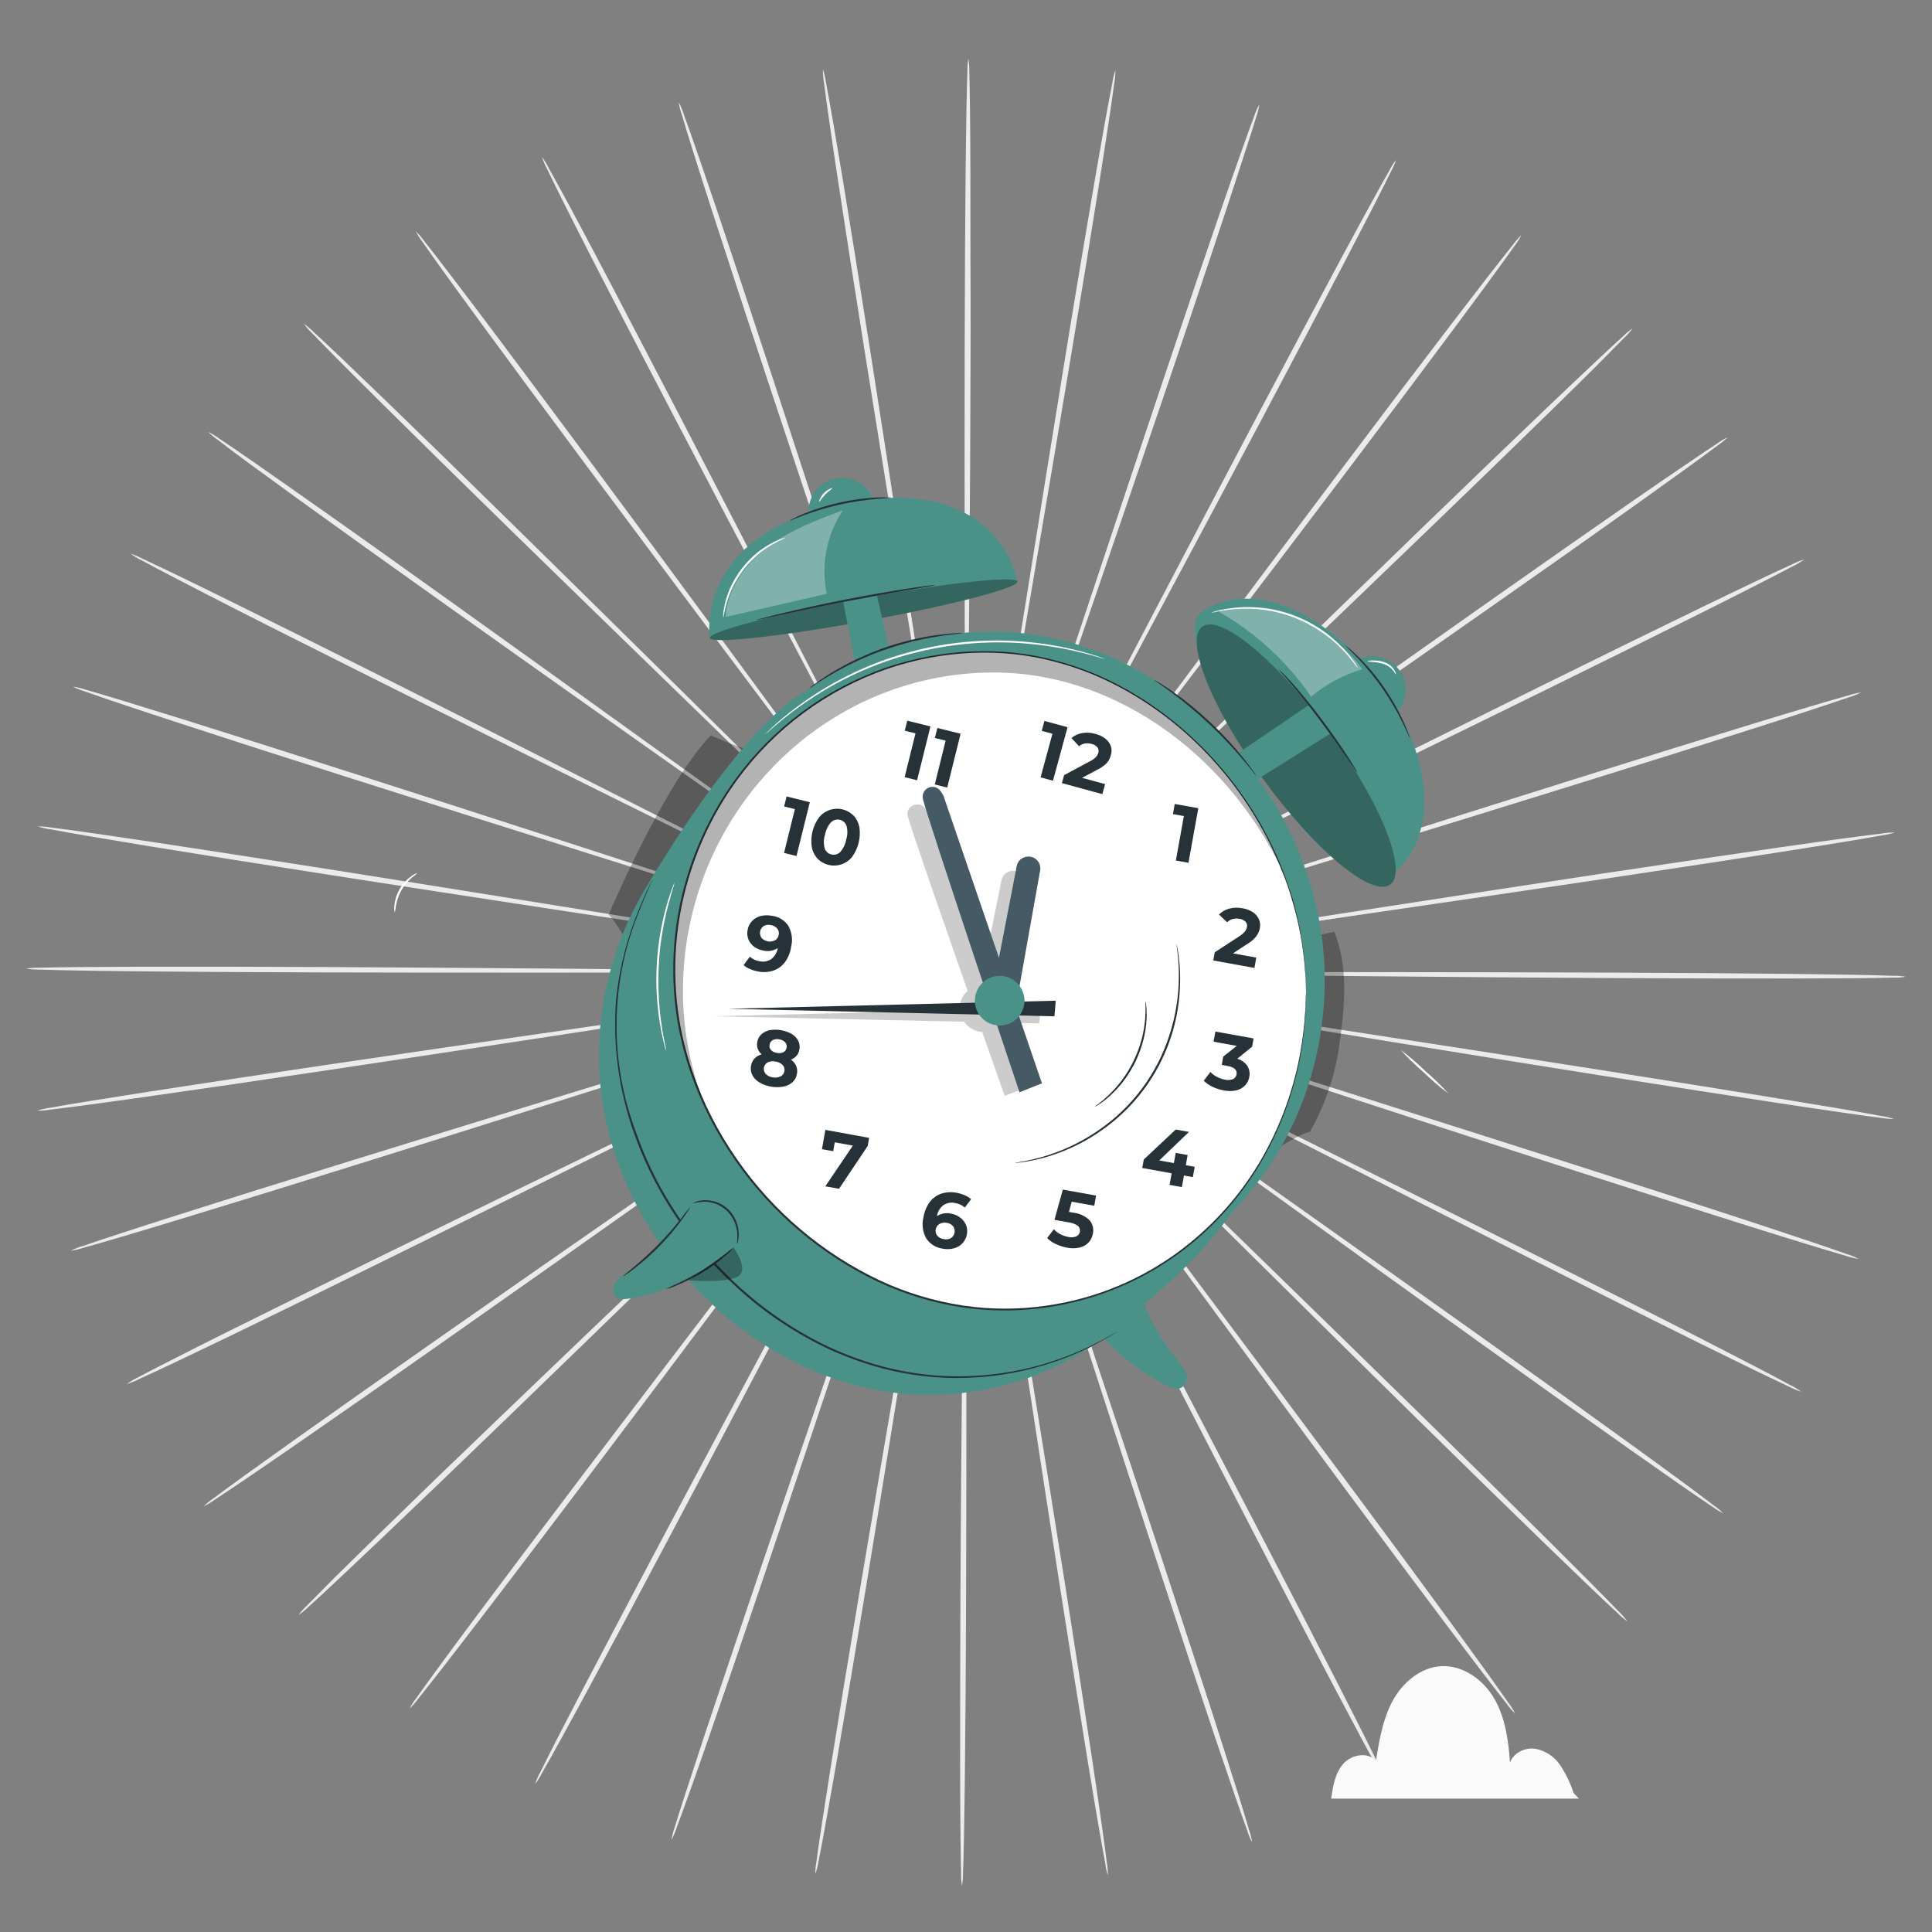 <?xml version="1.0" encoding="UTF-8"?>
<svg id="Layer_1" xmlns="http://www.w3.org/2000/svg" version="1.1" viewBox="0 0 500 500">
  <rect x="0" y="0" width="500" height="500" fill="#808080" stroke="none"/>
  <!-- Generator: Adobe Illustrator 29.6.0, SVG Export Plug-In . SVG Version: 2.1.1 Build 207)  -->
  <defs>
    <style>
      .st0 {
        fill: #ebebeb;
      }

      .st1 {
        fill: #4a9288;
      }

      .st2 {
        fill: #263238;
      }

      .st3 {
        fill: #fff;
      }

      .st4 {
        fill: #fafafa;
      }

      .st5 {
        opacity: .2;
      }

      .st6 {
        opacity: .3;
      }

      .st7 {
        fill: #455a64;
      }
    </style>
  </defs>
  <g id="freepik--background-complete--inject-1">
    <path class="st0" d="M319.32,252.3l-123-1.15-37.32-.15h-12.78c-.59,0-.9,0-.9.05.3.05.6.07.9.06l2.64.06,10.13.12,37.29.2,123,.08c48,0,91.51.05,123,.28,15.74.11,28.48.26,37.28.42,4.4.08,7.82.17,10.14.26,1.18-.03,2.37.06,3.53.26-1.17.18-2.35.25-3.53.22-2.32.07-5.74.12-10.14.16-8.81.07-21.55.09-37.29.05-31.45-.06-74.93-.43-122.95-.92Z"/>
    <path class="st0" d="M318.36,262.84l-121.36-19.73-36.8-5.8-10-1.5-2.61-.37c-.29-.05-.59-.08-.89-.08.28.09.58.15.87.19l2.6.46,10,1.66,36.83,5.83,121.53,18.64c47.39,7.24,90.34,13.86,121.4,18.86,15.53,2.48,28.09,4.55,36.76,6,4.33.75,7.7,1.35,10,1.79,1.17.15,2.33.42,3.45.8-1.18,0-2.36-.1-3.53-.31-2.3-.29-5.69-.75-10-1.38-8.71-1.25-21.3-3.15-36.84-5.58-31.15-4.81-74.05-11.75-121.41-19.48Z"/>
    <path class="st0" d="M315.72,273.1l-116.64-38.1-35.4-11.36-9.65-3-2.52-.76c-.28-.1-.57-.17-.87-.22.27.14.54.25.83.33l2.49.85,9.6,3.17,35.44,11.4,117,37c45.67,14.4,87,27.52,116.88,37.19,14.93,4.83,27,8.8,35.32,11.6,4.16,1.4,7.38,2.51,9.56,3.29,1.13.33,2.23.77,3.27,1.32-1.17-.17-2.32-.45-3.43-.84-2.23-.64-5.5-1.61-9.7-2.9-8.4-2.56-20.52-6.37-35.47-11.14-29.96-9.52-71.2-22.93-116.71-37.83Z"/>
    <path class="st0" d="M311.45,282.82l-109-55.42-33.15-16.63-9-4.46-2.37-1.13c-.27-.14-.54-.26-.82-.36.24.17.5.32.77.45l2.32,1.22,9,4.6,33.11,16.65,109.54,54.45c42.77,21.22,81.47,40.5,109.4,54.61,14,7.06,25.24,12.82,33,16.86,3.88,2,6.88,3.61,8.9,4.71,1.06.5,2.06,1.1,3,1.8-1.12-.36-2.22-.81-3.26-1.36-2.09-1-5.16-2.44-9.1-4.35-7.88-3.82-19.23-9.43-33.23-16.43-28.02-14.03-66.56-33.55-109.11-55.21Z"/>
    <path class="st0" d="M305.66,291.77l-98.77-71.3-30-21.47-8.21-5.77-2.16-1.48c-.23-.18-.49-.34-.75-.47.21.21.44.39.69.56l2.09,1.55c1.88,1.37,4.61,3.36,8.12,5.9l30,21.49c25.48,18,60.61,42.92,99.44,70.42s74,52.37,99.27,70.56c12.66,9.09,22.88,16.49,29.89,21.66,3.51,2.58,6.22,4.61,8,6,.97.65,1.87,1.4,2.7,2.23-1.05-.52-2.06-1.14-3-1.84-1.91-1.27-4.71-3.18-8.29-5.67-7.17-5-17.48-12.24-30.18-21.28-25.38-18.07-60.31-43.24-98.84-71.09Z"/>
    <path class="st0" d="M298.51,299.73l-86.16-85.36-26.24-25.75-7.19-6.94-1.92-1.79c-.2-.21-.43-.41-.67-.58.18.23.38.45.59.65l1.82,1.86,7.08,7.05,26.22,25.77,87,84.59c34,33,64.67,62.92,86.77,84.71,11.05,10.89,19.95,19.75,26.06,25.92,3.05,3.08,5.4,5.49,7,7.14.85.8,1.62,1.68,2.31,2.62-.96-.67-1.85-1.43-2.67-2.27-1.69-1.55-4.14-3.86-7.28-6.86-6.29-6-15.31-14.73-26.41-25.58-22.23-21.7-52.7-51.84-86.31-85.18Z"/>
    <path class="st0" d="M290.18,306.51l-71.45-97.35-21.81-29.39c-2.58-3.44-4.6-6.11-6-8l-1.59-2c-.17-.24-.36-.47-.57-.68.14.26.3.5.48.74l1.5,2.11,5.86,8,21.79,29.41,72.36,96.71c28.25,37.76,53.84,71.94,72.18,96.83,9.17,12.43,16.55,22.53,21.59,29.54,2.52,3.51,4.46,6.25,5.75,8.12.71.91,1.34,1.89,1.86,2.93-.84-.81-1.6-1.69-2.27-2.64-1.42-1.79-3.47-4.44-6.1-7.88-5.25-6.87-12.76-16.87-22-29.26-18.44-24.79-43.76-59.17-71.58-97.19Z"/>
    <path class="st0" d="M280.86,312c-21.45-41.79-40.85-79.6-54.91-107-7.09-13.64-12.83-24.68-16.81-32.35l-4.63-8.76-1.24-2.27c-.13-.26-.28-.51-.45-.75.09.28.21.55.35.8l1.14,2.31c1.05,2.05,2.56,5,4.5,8.83,4,7.67,9.7,18.72,16.78,32.36l55.91,106.46c21.86,41.56,41.59,79.22,55.71,106.57,7.06,13.67,12.72,24.76,16.57,32.46,1.93,3.84,3.4,6.84,4.38,8.89.56,1.01,1.02,2.08,1.36,3.18-.7-.94-1.31-1.94-1.82-3-1.11-2-2.72-4.91-4.76-8.7-4.07-7.59-9.89-18.61-17-32.25-14.25-27.25-33.69-65.05-55.08-106.78Z"/>
    <path class="st0" d="M270.77,315.9l-36.9-114.08-11.36-34.51c-1.36-4-2.43-7.19-3.16-9.36l-.85-2.43c-.08-.28-.2-.55-.33-.81.05.29.12.57.22.85.18.58.43,1.39.75,2.45l3,9.41c2.69,8.18,6.56,20,11.33,34.52l38,113.74c14.86,44.38,28.25,84.59,37.76,113.76,4.77,14.56,8.55,26.4,11.11,34.56,1.28,4.09,2.25,7.28,2.88,9.45.39,1.08.66,2.2.83,3.34-.55-1.01-.99-2.08-1.32-3.19-.78-2.12-1.89-5.27-3.29-9.32-2.8-8.12-6.76-19.89-11.58-34.45-9.65-29.09-22.72-69.4-37.09-113.93Z"/>
    <path class="st0" d="M260.17,318.25c-7-46.19-13.37-88-18-118.29-2.37-15.11-4.29-27.33-5.63-35.82l-1.6-9.73c-.19-1.09-.34-1.93-.45-2.53-.04-.29-.1-.57-.19-.85,0,.29.03.58.08.87.08.6.2,1.45.35,2.54.33,2.26.82,5.54,1.45,9.75,1.32,8.49,3.24,20.72,5.6,35.83,4.89,30.25,11.63,72,19.09,118.13,7.46,46.13,14.2,87.85,18.87,118.11,2.34,15.13,4.17,27.38,5.37,35.86.6,4.24,1.05,7.53,1.32,9.77.21,1.13.3,2.28.28,3.43-.35-1.08-.58-2.19-.71-3.32-.43-2.21-1-5.48-1.74-9.7-1.45-8.44-3.46-20.67-5.86-35.79-4.86-30.28-11.25-72.08-18.23-118.26Z"/>
    <path class="st0" d="M249.32,319c.43-46.69.82-89,1.11-119.57.06-15.28.12-27.65.15-36.24v-12.41c0-.29-.02-.59-.05-.88-.05.29-.07.58-.06.87,0,.61,0,1.46-.06,2.57,0,2.28-.07,5.59-.12,9.85,0,8.59-.11,21-.18,36.24v119.57c0,46.69,0,88.94-.21,119.53-.1,15.3-.25,27.68-.41,36.24-.08,4.27-.17,7.6-.26,9.85.02,1.15-.07,2.3-.26,3.43-.2-1.13-.28-2.28-.24-3.43-.06-2.26-.12-5.58-.16-9.86-.09-8.55-.11-20.94-.08-36.23,0-30.63.36-72.89.83-119.53Z"/>
    <path class="st0" d="M238.48,318.05c7.89-46.06,15-87.74,20.22-118,2.51-15.08,4.53-27.29,5.94-35.77.67-4.2,1.19-7.48,1.55-9.74.16-1.09.28-1.93.37-2.53s.1-.87.09-.87c-.1.28-.16.56-.2.85-.12.6-.27,1.43-.48,2.52l-1.69,9.71c-1.42,8.48-3.46,20.69-6,35.77-4.89,30.26-11.64,72-19.11,118.13s-14.17,87.88-19.29,118.09c-2.55,15.09-4.67,27.3-6.2,35.73-.76,4.21-1.38,7.48-1.83,9.69-.17,1.15-.45,2.28-.85,3.37,0-1.15.11-2.3.32-3.43.29-2.23.76-5.53,1.41-9.76,1.28-8.46,3.23-20.7,5.71-35.81,5-30.23,12.11-71.92,20.04-117.95Z"/>
    <path class="st0" d="M227.92,315.48l39.08-113.38c4.92-14.51,8.91-26.26,11.67-34.42l3.1-9.38c.34-1.05.59-1.87.78-2.45.09-.27.17-.56.23-.84-.14.26-.26.53-.34.81-.21.57-.5,1.37-.87,2.42-.76,2.16-1.85,5.3-3.26,9.33l-11.69,34.43c-9.74,29.13-23.17,69.32-38,113.73s-28.26,84.58-38.19,113.61c-5,14.52-9,26.25-11.92,34.34-1.44,4-2.58,7.18-3.38,9.29-.35,1.1-.8,2.17-1.35,3.19.17-1.14.46-2.26.86-3.34.65-2.17,1.65-5.35,3-9.43,2.64-8.16,6.55-19.95,11.45-34.48,9.75-29.1,23.54-69.19,38.83-113.43Z"/>
    <path class="st0" d="M217.92,311.34c22.23-41.39,42.36-78.85,57-106,7.2-13.58,13-24.57,17.09-32.2l4.58-8.79,1.17-2.3c.14-.26.26-.52.36-.8-.18.23-.33.49-.46.75l-1.26,2.25c-1.09,2-2.68,5-4.72,8.72l-17.12,32.19-55.95,106.5c-21.81,41.58-41.62,79.21-56.12,106.36-7.25,13.58-13.17,24.54-17.33,32.09-2.07,3.77-3.7,6.69-4.84,8.66-.52,1.04-1.13,2.02-1.84,2.94.36-1.1.83-2.16,1.4-3.17,1-2,2.49-5,4.46-8.85,3.93-7.66,9.7-18.7,16.89-32.3,14.33-27.22,34.43-64.7,56.69-106.05Z"/>
    <path class="st0" d="M208.71,305.72l73.29-96,22.07-29.21,5.94-8,1.52-2.09c.18-.23.34-.48.48-.74-.21.21-.4.44-.57.68l-1.6,2-6.07,7.9-22.08,29.19-72.4,96.69c-28.23,37.76-53.84,71.91-72.54,96.52-9.34,12.31-17,22.24-22.27,29.06-2.66,3.42-4.74,6-6.17,7.82-.68.95-1.45,1.83-2.3,2.63.53-1.04,1.16-2.01,1.89-2.92,1.31-1.86,3.27-4.58,5.83-8.06,5.11-7,12.59-17,21.88-29.34,18.58-24.7,44.46-58.67,73.1-96.13Z"/>
    <path class="st0" d="M200.51,298.78l87.77-83.78,26.48-25.52,7.14-7,1.84-1.84c.22-.2.42-.41.6-.65-.25.17-.47.36-.68.58l-1.91,1.77-7.25,6.88-26.5,25.49-87,84.57c-33.92,33-64.69,62.89-87.1,84.38-11.2,10.75-20.31,19.41-26.65,25.34-3.17,3-5.65,5.26-7.35,6.79-.82.81-1.72,1.55-2.67,2.21.69-.94,1.47-1.81,2.33-2.6,1.59-1.64,4-4,7-7.08,6.17-6.11,15.15-14.88,26.31-25.68,22.36-21.54,53.36-51.18,87.64-83.86Z"/>
    <path class="st0" d="M193.52,290.68l100.12-69.51,30.24-21.17,8.17-5.83,2.11-1.54c.25-.17.48-.35.7-.55-.27.14-.52.29-.76.47l-2.17,1.45-8.27,5.7-30.25,21.18-99.41,70.37c-38.8,27.5-74,52.35-99.55,70.19-12.78,8.93-23.17,16.1-30.38,21-3.61,2.45-6.42,4.34-8.35,5.59-.94.7-1.94,1.31-3,1.81.83-.82,1.74-1.56,2.72-2.21,1.83-1.38,4.56-3.38,8.09-5.93,7.07-5.1,17.35-12.41,30.1-21.39,25.43-17.94,60.8-42.53,99.89-69.63Z"/>
    <path class="st0" d="M187.92,281.62l110.08-53.43,33.28-16.35,9-4.51,2.33-1.2c.27-.13.53-.28.77-.45-.28.1-.55.22-.82.35l-2.38,1.11-9.08,4.37-33.29,16.33-109.56,54.41c-42.74,21.27-81.48,40.47-109.61,54.21-14.06,6.87-25.47,12.38-33.39,16.13-4,1.87-7,3.31-9.14,4.25-1.04.55-2.14.99-3.27,1.33.94-.68,1.95-1.27,3-1.77,2-1.08,5-2.64,8.95-4.63,7.8-4,19.13-9.62,33.17-16.55,28.1-13.86,67.04-32.77,109.96-53.6Z"/>
    <path class="st0" d="M183.85,271.83l117.35-35.94,35.51-11.06,9.63-3.08,2.49-.83c.29-.08.57-.19.84-.32-.3.05-.59.12-.87.22l-2.53.73-9.68,2.93-35.51,11-117,37c-45.66,14.47-87,27.51-117,36.77-15,4.63-27.15,8.33-35.58,10.82-4.21,1.25-7.49,2.19-9.72,2.8-1.12.38-2.27.66-3.44.82,1.05-.54,2.15-.98,3.29-1.29,2.18-.76,5.41-1.84,9.58-3.2,8.35-2.73,20.46-6.58,35.44-11.28,29.93-9.37,71.35-22.1,117.2-36.09Z"/>
    <path class="st0" d="M181.42,261.52l121.71-17.52,36.85-5.5,10-1.56,2.6-.44c.3-.03.59-.1.88-.19-.3,0-.6.04-.9.08l-2.61.34-10,1.42-36.86,5.46-121.56,18.61c-47.43,7.31-90.39,13.86-121.53,18.42-15.57,2.28-28.17,4.07-36.9,5.24-4.36.59-7.75,1-10,1.29-1.17.2-2.35.29-3.53.27,1.12-.36,2.28-.61,3.45-.76,2.28-.42,5.65-1,10-1.7,8.69-1.41,21.27-3.37,36.82-5.71,31.07-4.7,74.08-10.93,121.58-17.75Z"/>
    <path class="st0" d="M180.68,251l123,1,37.29.13h12.77c.3.02.6.02.9,0-.3-.05-.6-.07-.9-.06l-2.64-.06-10.1-.25-37.29-.15-123,.07c-48,.07-91.51.06-123-.13-15.74-.09-28.48-.22-37.28-.38-4.4-.07-7.82-.16-10.14-.24-1.18.03-2.36-.06-3.53-.26,1.17-.18,2.35-.26,3.53-.23,2.32-.06,5.74-.12,10.14-.16,8.81-.09,21.55-.13,37.29-.1,31.46.05,74.94.37,122.96.82Z"/>
    <path class="st0" d="M181.62,240.44l121.38,19.56,36.81,5.75,10,1.5,2.61.35c.3.06.6.09.9.09-.29-.09-.58-.15-.88-.19l-2.6-.46-10-1.64-36.81-5.79-121.52-18.47c-47.45-7.14-90.41-13.76-121.51-18.7-15.53-2.46-28.09-4.52-36.76-6-4.34-.74-7.7-1.34-10-1.78-1.17-.15-2.33-.41-3.45-.79,1.18,0,2.37.1,3.53.31,2.3.28,5.69.74,10,1.36,8.72,1.24,21.31,3.13,36.85,5.53,31.18,4.81,74.09,11.69,121.45,19.37Z"/>
    <path class="st0" d="M184.25,230.18l116.69,37.91,35.42,11.32,9.66,3,2.52.75c.28.1.57.17.87.22-.27-.13-.55-.24-.84-.33l-2.49-.84-9.6-3.16-35.41-11.34-117.07-36.86c-45.7-14.35-87-27.41-116.93-37-14.94-4.81-27-8.76-35.34-11.56-4.16-1.39-7.39-2.5-9.56-3.28-1.13-.33-2.23-.77-3.28-1.31,1.17.17,2.32.45,3.44.84,2.22.63,5.49,1.6,9.7,2.88,8.4,2.56,20.53,6.35,35.49,11.1,29.95,9.48,71.2,22.82,116.73,37.66Z"/>
    <path class="st0" d="M188.51,220.45l109.1,55.28,33.15,16.6,9,4.45,2.37,1.13c.27.13.54.25.82.35-.24-.17-.5-.32-.77-.45l-2.32-1.22-9-4.58-33.14-16.62-109.54-54.31c-42.8-21.17-81.52-40.4-109.47-54.48-14-7-25.26-12.78-33-16.81-3.88-2-6.89-3.6-8.91-4.7-1.06-.5-2.06-1.1-3-1.8,1.1.36,2.17.82,3.2,1.36,2.1,1,5.17,2.43,9.11,4.33,7.88,3.81,19.24,9.42,33.25,16.4,28.01,13.96,66.64,33.47,109.15,55.07Z"/>
    <path class="st0" d="M194.29,211.5l98.86,71.17,30.07,21.43,8.22,5.77,2.16,1.47c.24.18.49.34.75.48-.21-.21-.44-.4-.69-.56l-2.09-1.56-8.13-5.89-30.05-21.44-99.53-70.3c-38.87-27.41-74-52.29-99.37-70.44-12.67-9.08-22.89-16.47-29.91-21.63-3.51-2.58-6.23-4.6-8-6-.96-.66-1.87-1.41-2.7-2.23,1.06.51,2.06,1.13,3,1.83,1.92,1.27,4.71,3.18,8.3,5.66,7.17,5,17.49,12.22,30.2,21.25,25.38,18.05,60.34,43.18,98.91,70.99Z"/>
    <path class="st0" d="M201.43,203.53l86.27,85.25,26.3,25.71,7.2,6.94,1.89,1.79c.21.21.44.4.67.58-.17-.24-.37-.46-.59-.66l-1.82-1.85-7.09-7.05-26.26-25.73-87.09-84.51c-34-33-64.75-62.83-86.88-84.6-11.03-10.86-19.98-19.7-26.09-25.86-3.06-3.08-5.41-5.49-7-7.14-.85-.79-1.62-1.67-2.31-2.61.96.67,1.85,1.42,2.67,2.26,1.7,1.55,4.16,3.86,7.3,6.85,6.29,6,15.33,14.72,26.44,25.55,22.22,21.67,52.74,51.78,86.39,85.08Z"/>
    <path class="st0" d="M209.75,196.73l71.58,97.27,21.84,29.37,6,7.95,1.58,2c.17.24.36.47.57.68-.13-.26-.29-.51-.48-.74-.35-.5-.85-1.2-1.5-2.1l-5.87-8-21.82-29.38-72.49-96.62c-28.32-37.69-53.91-71.86-72.28-96.71-9.19-12.45-16.58-22.51-21.63-29.52-2.53-3.51-4.47-6.24-5.76-8.11-.72-.91-1.35-1.89-1.87-2.93.84.81,1.6,1.69,2.28,2.64,1.42,1.78,3.48,4.43,6.1,7.87,5.26,6.86,12.79,16.85,22,29.23,18.52,24.77,43.85,59.12,71.75,97.1Z"/>
    <path class="st0" d="M219.07,191.28l55.05,107,16.88,32.27,4.65,8.76,1.24,2.26c.13.26.28.52.45.76-.09-.28-.21-.55-.35-.81-.28-.54-.65-1.31-1.15-2.3l-4.5-8.83-16.83-32.34c-14.35-27.27-34.16-64.88-56.05-106.45s-41.69-79.16-55.84-106.49c-7.12-13.67-12.8-24.75-16.62-32.44-1.93-3.85-3.41-6.84-4.38-8.89-.57-1.01-1.02-2.08-1.37-3.18.7.94,1.31,1.95,1.82,3,1.11,2,2.72,4.91,4.77,8.7,4.09,7.58,9.91,18.58,17,32.22,14.29,27.23,33.77,65.01,55.23,106.76Z"/>
    <path class="st0" d="M229.15,187.32c14.46,44.53,27.56,84.82,37,114l11.4,34.5c1.37,4,2.44,7.19,3.17,9.36l.86,2.42c.09.28.2.56.33.82-.05-.29-.12-.57-.22-.85l-.76-2.46c-.7-2.18-1.72-5.34-3-9.4l-11.38-34.51c-9.76-29.12-23.24-69.3-38.13-113.69s-28.32-84.51-37.87-113.68c-4.78-14.58-8.59-26.39-11.16-34.58-1.29-4.09-2.26-7.27-2.89-9.44-.4-1.08-.68-2.21-.84-3.35.54,1.02.98,2.09,1.32,3.2.78,2.12,1.9,5.26,3.3,9.32,2.81,8.1,6.79,19.87,11.63,34.43,9.68,29.11,22.81,69.4,37.24,113.91Z"/>
    <path class="st0" d="M239.74,185c7.08,46.19,13.49,88,18.13,118.28,2.4,15.1,4.34,27.32,5.68,35.81.7,4.2,1.24,7.47,1.62,9.73.19,1.08.34,1.92.45,2.52.04.29.1.58.19.86,0-.29-.03-.58-.08-.87-.08-.61-.2-1.45-.35-2.54l-1.46-9.79c-1.34-8.49-3.27-20.72-5.65-35.82-4.93-30.25-11.73-72-19.24-118.11s-14.32-87.85-19.03-118.07c-2.36-15.12-4.21-27.37-5.42-35.85-.61-4.24-1.05-7.53-1.33-9.77-.21-1.13-.3-2.28-.28-3.43.37,1.09.63,2.21.78,3.35.43,2.22,1,5.49,1.76,9.71,1.46,8.44,3.48,20.66,5.9,35.78,4.85,30.21,11.29,72,18.33,118.21Z"/>
    <path class="st0" d="M250.59,184.22c-.37,46.7-.71,89-1,119.58,0,15.28-.08,27.65-.11,36.24v12.41c-.02.29-.02.58,0,.87.05-.29.07-.58.06-.87,0-.61,0-1.46.06-2.56,0-2.29.06-5.6.11-9.85,0-8.59.07-21,.13-36.24,0-30.63-.09-72.88-.15-119.58s-.11-88.93.06-119.53c.08-15.3.21-27.68.36-36.23.08-4.28.16-7.6.25-9.85-.03-1.15.06-2.31.26-3.44.18,1.14.26,2.29.24,3.44.07,2.25.13,5.57.17,9.85.1,8.56.14,20.94.12,36.24.15,30.59-.15,72.86-.56,119.52Z"/>
    <path class="st0" d="M261.44,185.13c-7.84,46.07-14.93,87.76-20.07,118-2.49,15.09-4.5,27.3-5.9,35.78-.66,4.21-1.17,7.48-1.53,9.74-.16,1.09-.28,1.94-.36,2.54-.06.29-.09.58-.09.87.09-.28.15-.56.2-.85.11-.6.26-1.44.46-2.53.4-2.25,1-5.51,1.69-9.71,1.4-8.48,3.43-20.69,5.93-35.78,4.85-30.26,11.55-72,19-118.15s14.04-87.89,19.11-118.04c2.52-15.1,4.63-27.31,6.15-35.74.76-4.21,1.37-7.48,1.82-9.69.16-1.14.43-2.27.81-3.36.01,1.15-.09,2.31-.31,3.44-.29,2.23-.76,5.52-1.4,9.76-1.27,8.46-3.2,20.7-5.67,35.81-4.92,30.17-11.97,71.87-19.84,117.91Z"/>
    <path class="st0" d="M272,187.68c-15.21,44.3-29,84.38-38.94,113.44-4.9,14.51-8.86,26.27-11.62,34.43-1.33,4.05-2.37,7.21-3.09,9.38-.33,1.06-.59,1.87-.77,2.45-.1.28-.17.56-.23.85.14-.26.26-.53.34-.81.21-.58.49-1.38.87-2.42l3.24-9.34,11.65-34.42c9.7-29.14,23.07-69.35,37.86-113.78s28.15-84.62,38-113.66c4.94-14.53,9-26.26,11.87-34.35,1.43-4.05,2.57-7.18,3.37-9.3.36-1.09.82-2.15,1.38-3.15-.17,1.14-.45,2.27-.85,3.35-.65,2.16-1.65,5.34-3,9.42-2.63,8.17-6.52,20-11.4,34.5-9.68,29.05-23.45,69.15-38.68,113.41Z"/>
    <path class="st0" d="M282,191.82c-22.19,41.41-42.26,78.9-56.81,106.06-7.19,13.59-13,24.59-17.06,32.23-2,3.8-3.51,6.75-4.57,8.79-.5,1-.88,1.76-1.16,2.3-.14.26-.26.53-.36.81.17-.24.33-.5.46-.76.3-.53.71-1.28,1.25-2.25l4.71-8.73,17.08-32.21,55.83-106.56c21.75-41.61,41.5-79.26,56-106.43,7.23-13.59,13.13-24.56,17.28-32.11,2.07-3.78,3.69-6.7,4.83-8.67.51-1.04,1.13-2.02,1.84-2.94-.37,1.1-.84,2.16-1.4,3.17-1,2-2.49,5-4.45,8.85-3.94,7.63-9.69,18.71-16.87,32.33-14.34,27.23-34.39,64.73-56.6,106.12Z"/>
    <path class="st0" d="M291.22,197.42l-73.17,96.14c-9.29,12.32-16.8,22.3-22,29.23-2.56,3.46-4.56,6.14-5.93,8l-1.52,2.09c-.18.23-.34.48-.49.74.21-.21.41-.44.58-.68l1.6-2c1.4-1.84,3.44-4.49,6-7.9l22.05-29.23,72.3-96.81c28.18-37.8,53.75-72,72.41-96.62,9.33-12.31,16.95-22.25,22.23-29.08,2.66-3.41,4.73-6,6.17-7.82.68-.95,1.44-1.83,2.29-2.63-.53,1.03-1.16,2.01-1.88,2.92-1.31,1.86-3.27,4.58-5.82,8.07-5.11,7-12.57,17-21.84,29.37-18.55,24.72-44.39,58.71-72.98,96.21Z"/>
    <path class="st0" d="M299.43,204.36l-87.67,83.9-26.43,25.55-7.14,7-1.83,1.84c-.22.2-.42.42-.6.65.24-.17.46-.36.67-.57l1.91-1.77,7.24-6.9c6.28-6.05,15.31-14.76,26.46-25.53l86.88-84.67c33.88-33.08,64.61-63,87-84.5,11.18-10.76,20.27-19.42,26.61-25.36,3.16-3,5.64-5.26,7.34-6.8.82-.83,1.72-1.58,2.68-2.25-.69.94-1.47,1.82-2.33,2.6-1.58,1.64-4,4-7,7.09-6.15,6.12-15.13,14.91-26.27,25.71-22.32,21.65-53.28,51.29-87.52,84.01Z"/>
    <path class="st0" d="M306.43,212.44l-100,69.63-30.21,21.25-8.22,5.83-2.1,1.54c-.25.17-.48.36-.7.56.27-.14.52-.29.76-.47l2.17-1.46,8.26-5.71,30.22-21.23,99.39-70.51c38.76-27.55,73.9-52.44,99.45-70.31,12.78-8.94,23.15-16.13,30.36-21,3.6-2.46,6.42-4.35,8.34-5.61.94-.7,1.94-1.31,3-1.81-.83.82-1.74,1.56-2.71,2.21-1.84,1.38-4.56,3.39-8.09,5.94-7.06,5.11-17.34,12.44-30.07,21.43-25.46,17.94-60.79,42.58-99.85,69.72Z"/>
    <path class="st0" d="M312,221.49l-110,53.58-33.25,16.39-9,4.52-2.33,1.21c-.27.12-.53.27-.77.44.28-.1.56-.21.82-.35l2.38-1.11,9.08-4.39,33.26-16.37c28-14,66.74-33.24,109.49-54.55s81.43-40.57,109.54-54.34c14.06-6.88,25.46-12.41,33.37-16.17,3.95-1.88,7-3.31,9.14-4.26,1.05-.54,2.14-.99,3.26-1.34-.94.69-1.94,1.29-3,1.78-2,1.08-5.05,2.65-8.95,4.64-7.8,4-19.12,9.65-33.14,16.59-28.05,13.89-66.9,32.86-109.9,53.73Z"/>
    <path class="st0" d="M316.12,231.29l-117.3,36.08-35.49,11.11-9.63,3.09-2.49.83c-.29.08-.57.19-.84.32.3-.05.59-.12.87-.22l2.53-.73,9.67-2.94,35.5-11.08,117-37.13c45.63-14.53,87-27.62,117-36.92,15-4.65,27.15-8.37,35.57-10.87,4.21-1.25,7.49-2.2,9.72-2.81,1.12-.38,2.27-.66,3.44-.82-1.05.53-2.16.96-3.29,1.29-2.18.76-5.41,1.84-9.58,3.21-8.35,2.74-20.45,6.61-35.42,11.32-30.02,9.43-71.47,22.22-117.26,36.27Z"/>
    <path class="st0" d="M318.56,241.59l-121.68,17.69-36.88,5.54-10,1.58-2.6.44c-.3.04-.59.1-.88.19.3,0,.6-.03.9-.08l2.61-.34,10-1.43,36.85-5.51,121.51-18.78c47.42-7.37,90.37-14,121.5-18.57,15.56-2.3,28.16-4.11,36.88-5.29,4.36-.59,7.75-1,10.05-1.29,1.17-.2,2.35-.3,3.54-.29-1.13.37-2.28.63-3.46.77-2.28.42-5.64,1-10,1.71-8.68,1.43-21.25,3.4-36.81,5.76-31.03,4.74-74.03,11.03-121.53,17.9Z"/>
    <path class="st4" d="M407.23,464c-.82-2.55-1.99-4.97-3.47-7.2-1.51-2.24-3.87-3.78-6.53-4.24-2.65-.33-5.59,1.1-6.45,3.63-.38-5.7-1.19-11.54-4-16.49s-8.18-8.83-13.88-8.49c-5.37.33-10,4.32-12.53,9.06s-3.44,10.18-4.28,15.5c-2-2.5-6.33-1.72-8.46.71s-2.67,5.81-3.12,9h64.1l-1.38-1.48Z"/>
  </g>
  <g id="freepik--Clock--inject-1">
    <path class="st1" d="M302,358.58c-7.1-3.57-13.4-8.56-18.49-14.67-1.32-1.6-2.56-3.27-3.71-5-.85-1.28-2.78-3.48-3-5-.4-3,4.53-6.24,6.92-7.09s7.37-1.44,9.23.66c1.47,1.66,1.65,5.89,2.4,8,2.14,6.06,5.34,11.7,9.46,16.64.95.97,1.69,2.12,2.18,3.38.47,1.31,0,2.78-1.14,3.57-1.16.68-2.62.12-3.85-.49Z"/>
    <g class="st6">
      <path d="M345.31,241.15l-7.31,1.53-7.66,54.72s5.76-3.86,8.68-4.51c3.89-6.88,6.46-14.43,7.58-22.26,1.4-9.85,2.46-20.26-1.29-29.48Z"/>
    </g>
    <g class="st6">
      <path d="M157.53,236.69s14.15-33.55,26.41-46.38c0,0,8.65,3.88,12.46,4.37s-.33,1.1-1.32,1.1-31.08,51.22-31.08,51.22c0,0-3.75-7.49-6.47-10.31Z"/>
    </g>
    <ellipse class="st1" cx="335.46" cy="195.56" rx="10.5" ry="41.29" transform="translate(-50.83 234.99) rotate(-36.07)"/>
    <path class="st1" d="M357.26,177.07c13.5,18.32,14.65,37.52,5,47.41-6.66,6.85-19.33-8.6-32.83-26.92s-25.84-34.88-17.64-39.77c13.09-7.79,31.97.96,45.47,19.28Z"/>
    <g class="st6">
      <ellipse cx="335.46" cy="195.56" rx="10.5" ry="41.29" transform="translate(-50.83 234.99) rotate(-36.07)"/>
    </g>
    <path class="st1" d="M208.08,179.18s-14.34,6.33-40.3,49.5l107.41,123.71s38.3-22.54,49.43-49.14l-116.54-124.07Z"/>
    <path class="st1" d="M318.53,278.85c0,45.61-33.86,82.14-78.27,82.14s-85.26-41.99-85.26-87.64c-.01-13.9,3.42-27.58,10-39.82,13.69-25.49,40.12-42.76,70.47-42.76,44.38,0,83.06,42.47,83.06,88.08Z"/>
    <path class="st1" d="M342.83,253.49c0,46.64-35.13,84-81.21,84s-88.45-43-88.45-89.61c-.03-14.22,3.52-28.22,10.32-40.71,14.51-26.88,42.57-43.67,73.12-43.73,46.09,0,86.22,43.41,86.22,90.05Z"/>
    <path class="st3" d="M338,256.74c0,45.62-33.85,82.14-78.27,82.14s-85.25-42-85.25-87.63,36-82.59,80.42-82.59,83.1,42.47,83.1,88.08Z"/>
    <path class="st2" d="M338,256.74s0-.45-.06-1.34,0-2.22-.19-4c-.35-5.06-1.15-10.08-2.4-15-.4-1.6-.9-3.27-1.42-5s-1.16-3.57-1.93-5.43c-1.56-4.07-3.42-8.02-5.56-11.81-5.18-9.29-11.9-17.64-19.88-24.68-4.63-4.08-9.68-7.67-15.06-10.71-2.86-1.6-5.81-3.04-8.84-4.3-3.16-1.29-6.39-2.37-9.69-3.23-13.37-3.61-28.81-3.13-43.55,1.92-15.5,5.41-28.99,15.41-38.66,28.68-5.09,6.99-9.05,14.72-11.76,22.93-4.25,12.72-5.34,26.28-3.15,39.51.75,4.35,1.84,8.63,3.25,12.81,2.79,8.18,6.73,15.92,11.69,23,9.35,13.47,22.07,24.26,36.89,31.28,6.89,3.21,14.21,5.41,21.73,6.53,7.1,1.04,14.3,1.04,21.4,0,12.8-1.8,24.92-6.86,35.19-14.7,8.47-6.45,15.54-14.55,20.8-23.81,3.95-6.99,6.89-14.51,8.75-22.32,1.16-4.93,1.9-9.95,2.21-15,.15-1.74.12-3.07.17-4s.06-1.35.06-1.35v1.35c0,.89,0,2.23-.11,4-.27,5.08-.98,10.12-2.12,15.07-1.83,7.84-4.76,15.39-8.7,22.41-5.24,9.33-12.33,17.5-20.83,24-16.22,12.34-36.71,17.69-56.89,14.84-7.57-1.12-14.93-3.33-21.87-6.55-14.9-7.05-27.68-17.89-37.09-31.42-5-7.11-8.96-14.89-11.77-23.11-1.42-4.21-2.51-8.52-3.27-12.89-2.2-13.31-1.12-26.96,3.17-39.75,2.72-8.25,6.72-16.03,11.84-23.05,9.73-13.35,23.31-23.41,38.91-28.84,14.83-5.06,30.37-5.53,43.82-1.87,3.31.87,6.57,1.95,9.74,3.25,3.04,1.27,6.01,2.72,8.88,4.34,5.4,3.05,10.46,6.67,15.1,10.78,7.97,7.06,14.69,15.42,19.87,24.72,2.14,3.81,3.99,7.77,5.54,11.86.77,1.87,1.32,3.72,1.92,5.45s1,3.44,1.4,5.05c1.22,4.92,1.99,9.94,2.31,15,.14,1.73.09,3.07.13,4,.04.93.03,1.38.03,1.38Z"/>
    <path class="st2" d="M276.28,188.2l-3.77,13.85-3.21-.87,3.07-11.28-2.77-.75.7-2.57,5.98,1.62Z"/>
    <path class="st2" d="M286,202.91l-.71,2.61-10.47-2.85.57-2.07,6.71-3.59c.56-.28,1.08-.64,1.53-1.08.28-.31.49-.68.61-1.08.16-.48.08-1.02-.22-1.43-.39-.46-.93-.78-1.53-.9-.56-.16-1.15-.19-1.73-.1-.56.1-1.08.35-1.51.71l-1.95-2.13c.78-.67,1.73-1.11,2.75-1.28,1.15-.2,2.33-.12,3.45.21.93.23,1.81.65,2.57,1.24.64.49,1.13,1.15,1.41,1.91.25.76.25,1.58,0,2.34-.18.73-.52,1.42-1,2-.7.73-1.53,1.32-2.45,1.75l-4,2.14,5.97,1.6Z"/>
    <path class="st2" d="M310.12,209.16l-2.55,14.13-3.26-.59,2.07-11.5-2.83-.51.47-2.62,6.1,1.09Z"/>
    <path class="st2" d="M325.12,247.83l-.47,2.67-10.65-1.93.38-2.12,6.38-4.16c.53-.33,1.01-.74,1.42-1.21.26-.33.44-.72.52-1.13.12-.49,0-1.02-.34-1.4-.44-.42-1-.69-1.6-.76-.58-.11-1.17-.09-1.74.05-.54.15-1.04.44-1.44.84l-2.11-2c.72-.74,1.63-1.26,2.63-1.52,1.13-.29,2.31-.33,3.45-.1.95.15,1.86.49,2.67,1,.68.44,1.22,1.06,1.57,1.79.32.73.42,1.54.26,2.32-.13.75-.43,1.46-.88,2.08-.64.8-1.41,1.48-2.29,2l-3.8,2.48,6.04,1.1Z"/>
    <path class="st2" d="M322.81,275.86c.53.85.71,1.87.51,2.85-.14.81-.51,1.55-1.06,2.16-.61.65-1.4,1.1-2.26,1.31-1.1.24-2.25.24-3.35,0-.99-.18-1.96-.49-2.87-.92-.84-.39-1.6-.92-2.25-1.57l1.72-2.27c.49.52,1.07.95,1.7,1.28.66.35,1.37.59,2.11.72.66.16,1.36.11,2-.13.51-.21.87-.67.95-1.21.21-1.16-.57-1.89-2.33-2.21l-1.49-.27.38-2.16,3.5-2.76-6-1.09.47-2.62,9.89,1.78-.38,2.12-3.84,3.13c1.05.3,1.97.96,2.6,1.86Z"/>
    <path class="st2" d="M308.71,304.64l-2.3-.42-.54,3-3.19-.57.54-3-7.61-1.37.4-2.2,8.27-7.76,3.43.62-7.7,7.38,3.79.69.48-2.65,3.08.56-.47,2.64,2.3.41-.48,2.67Z"/>
    <path class="st2" d="M282,315.82c.8.95,1.11,2.23.84,3.44-.14.83-.5,1.61-1.06,2.24-.61.66-1.4,1.13-2.28,1.34-1.11.27-2.26.28-3.37.05-.99-.18-1.95-.49-2.86-.92-.85-.38-1.62-.91-2.27-1.57l1.74-2.26c.49.52,1.06.95,1.69,1.27.65.35,1.36.59,2.09.72.67.15,1.36.11,2-.14.84-.38,1.21-1.37.83-2.21-.09-.19-.21-.37-.37-.52-.73-.51-1.58-.83-2.47-.92l-3.61-.65,2.16-7.82,8.61,1.55-.47,2.63-5.84-1.05-.71,2.64,1.15.21c1.58.16,3.06.86,4.2,1.97Z"/>
    <path class="st2" d="M248.53,315.14c.65.47,1.16,1.12,1.47,1.86.31.77.39,1.61.23,2.42-.14.89-.55,1.71-1.16,2.36-.6.63-1.37,1.08-2.22,1.3-.92.23-1.89.26-2.82.08-1.75-.21-3.33-1.18-4.31-2.65-.94-1.68-1.2-3.65-.72-5.51.22-1.43.79-2.79,1.65-3.95.76-1,1.81-1.75,3-2.15,1.27-.39,2.62-.47,3.92-.21.73.13,1.44.35,2.12.65.6.24,1.15.58,1.64,1l-1.64,2.18c-.7-.63-1.58-1.04-2.52-1.18-1.03-.23-2.11-.04-3,.54-.91.69-1.51,1.71-1.68,2.84,1.1-.7,2.45-.93,3.72-.62.84.16,1.64.52,2.32,1.04ZM246.11,320.43c1-.67,1.26-2.01.6-3.01-.02-.02-.03-.05-.05-.07-.42-.49-1-.8-1.64-.89-.63-.13-1.29-.03-1.86.28-.53.29-.89.81-1,1.4-.12.58.02,1.18.39,1.64.44.51,1.05.83,1.71.91.63.15,1.29.05,1.85-.26h0Z"/>
    <path class="st2" d="M224.93,294.48l-.38,2.12-7.41,11.06-3.55-.64,7.13-10.54-4.68-.85-.41,2.3-2.91-.52.89-5,11.32,2.07Z"/>
    <path class="st2" d="M206.05,275.87c.27.65.34,1.36.2,2.05-.13.83-.54,1.6-1.16,2.16-.67.59-1.49.98-2.37,1.13-1.06.2-2.16.2-3.22,0-1.06-.18-2.08-.55-3-1.1-.76-.45-1.39-1.11-1.81-1.89-.37-.75-.49-1.6-.32-2.42.11-.7.43-1.34.91-1.86.5-.52,1.13-.89,1.83-1.08-.45-.39-.8-.88-1-1.44-.2-.56-.24-1.17-.12-1.76.12-.77.5-1.47,1.07-2,.61-.54,1.36-.91,2.17-1.06,1.95-.33,3.96.02,5.68,1,.71.41,1.29,1.02,1.67,1.75.35.7.46,1.49.3,2.26-.09.59-.34,1.15-.72,1.61-.39.45-.9.79-1.46,1,.59.42,1.06.99,1.35,1.65ZM202,278.58c.54-.26.91-.76,1-1.35.13-.58-.04-1.18-.45-1.6-.5-.5-1.15-.81-1.85-.9-.67-.16-1.37-.09-2,.2-.95.5-1.3,1.68-.8,2.62.07.14.16.26.26.38.49.49,1.13.8,1.82.89.68.14,1.39.06,2.02-.24ZM200,269.17c-.45.24-.76.68-.83,1.19-.11.49.02,1.01.36,1.38.4.42.94.68,1.51.75.57.13,1.16.07,1.69-.17.45-.23.77-.67.84-1.17.11-.5-.03-1.03-.37-1.41-.41-.42-.95-.68-1.53-.76-.56-.13-1.15-.07-1.67.19Z"/>
    <path class="st2" d="M204,239.57c.94,1.67,1.21,3.63.74,5.49-.21,1.45-.77,2.82-1.64,4-.76,1-1.81,1.75-3,2.15-1.27.4-2.62.47-3.93.2-.73-.13-1.44-.34-2.11-.64-.6-.24-1.15-.58-1.63-1l1.64-2.18c.7.64,1.58,1.05,2.52,1.18,1.03.24,2.12.04,3-.55.9-.7,1.51-1.72,1.69-2.85-1.11.71-2.46.94-3.74.64-.86-.14-1.67-.49-2.37-1-.65-.47-1.16-1.12-1.47-1.86-.32-.77-.4-1.62-.23-2.43.14-.88.54-1.7,1.15-2.35.6-.63,1.37-1.08,2.22-1.3.92-.23,1.89-.26,2.82-.08,1.76.18,3.34,1.12,4.34,2.58ZM200.58,243.35c.51-.3.86-.82.95-1.4.13-.58-.01-1.18-.38-1.64-.44-.5-1.04-.83-1.7-.91-.61-.14-1.26-.04-1.81.26-1,.67-1.26,2.01-.6,3.01.02.02.03.05.05.07.9.96,2.32,1.21,3.49.61Z"/>
    <path class="st2" d="M209.58,207.61l-3.45,13.93-3.22-.8,2.81-11.34-2.79-.69.64-2.59,6.01,1.49Z"/>
    <path class="st2" d="M211.6,222.24c-.78-.84-1.3-1.88-1.51-3-.41-2.73.27-5.52,1.91-7.74,2.1-2.56,5.88-2.94,8.44-.84.16.13.31.27.46.41.78.84,1.3,1.88,1.51,3,.4,2.73-.29,5.51-1.92,7.74-2.1,2.56-5.88,2.94-8.44.84-.16-.13-.31-.27-.46-.41h.01ZM217.42,220.53c.81-.9,1.35-2.01,1.56-3.2.38-1.15.42-2.39.11-3.56-.41-1.28-1.78-1.98-3.06-1.56-.35.11-.67.31-.94.56-.81.9-1.35,2.01-1.56,3.2-.38,1.15-.42,2.39-.11,3.57.24.8.9,1.4,1.71,1.58.81.23,1.69,0,2.29-.59h0Z"/>
    <path class="st2" d="M240.8,188l-3.46,13.93-3.22-.8,2.81-11.34-2.78-.69.64-2.59,6.01,1.49Z"/>
    <path class="st2" d="M248.6,189.89l-3.46,13.93-3.22-.8,2.81-11.34-2.79-.69.65-2.59,6.01,1.49Z"/>
    <g class="st6">
      <path d="M176.74,256.62c0-45.61,36-82.58,80.43-82.58,32.75,0,62.37,23.11,75.67,53.53-12-33-43.18-58.91-77.85-58.91-44.41,0-80.42,37-80.42,82.59.07,11.54,2.56,22.93,7.31,33.44-3.36-8.98-5.1-18.48-5.14-28.07Z"/>
    </g>
    <path class="st1" d="M263.29,150.51c-.3-1.61-18.35.34-40.33,4.37s-39.55,8.6-39.26,10.21,18.35-.35,40.33-4.37,39.55-8.6,39.26-10.21Z"/>
    <path class="st1" d="M223.48,154.77l-39.78,10.3s-4.37-26.7,34.08-34.39"/>
    <path class="st1" d="M263.29,150.51s-4-25.9-39.81-21.07c-1.06.15-5.7,1.24-5.7,1.24l4.7,24.24,40.81-4.41Z"/>
    <path class="st1" d="M209.34,133.52c-.66-4.73,2.64-9.1,7.37-9.76,4.45-.62,8.63,2.26,9.63,6.64"/>
    <path class="st1" d="M350,171.53c3.85-2.83,9.27-2.01,12.1,1.84s2.01,9.27-1.84,12.1h0"/>
    <g class="st5">
      <path d="M268.94,264.85l.34-3.85-8.12.19v-.19c0-1.31-.44-2.58-1.24-3.61l5.34-28.57c.09-.47.06-.95-.09-1.4-.6-1.62-2.4-2.45-4.02-1.86-.32.12-.62.29-.89.51h-.06c-.52.43-.87,1.03-1,1.69l-4.56,22.49-14.35-39.9-.79-1.1c-1.57-2.17-5.18-.73-4.58,1.84,0,.05,0,.09,0,.14.66,2.65,8.71,25.8,15.51,45.21-1.32,1.13-2.09,2.78-2.1,4.52v.49l-63.85,1.55,65,1.43c1.1,1.54,2.83,2.51,4.72,2.66,3.36,9.58,5.81,16.51,5.81,16.51l5.81-2.21-6-16.62.08-.11,9.04.19Z"/>
    </g>
    <path class="st7" d="M256.22,259.84l6.9-35.68c.12-.69.48-1.31,1-1.77h.06c1.29-1.09,3.23-.93,4.33.36.26.31.46.67.58,1.06h0c.15.47.19.98.1,1.47l-6.44,36.09-6.53-1.53Z"/>
    <path class="st7" d="M243.42,204.74c-.79-1.15-2.36-1.45-3.52-.67-.84.57-1.26,1.6-1.05,2.6v.15c1.16,4.87,25,75.86,25,75.86l5.81-2.32-25.51-74.47-.73-1.15Z"/>
    <polygon class="st2" points="272.89 263.02 273.23 258.98 188.44 261.07 272.89 263.02"/>
    <circle class="st1" cx="258.71" cy="258.98" r="6.42"/>
    <g class="st6">
      <path d="M263.29,150.51c-.3-1.61-18.35.34-40.33,4.37s-39.55,8.6-39.26,10.21,18.35-.35,40.33-4.37,39.55-8.6,39.26-10.21Z"/>
    </g>
    <path class="st2" d="M230.7,128.8c0,.09-1.52.11-4,.33-3.17.29-6.32.78-9.43,1.47-3.1.71-6.16,1.61-9.15,2.71-2.29.85-3.67,1.48-3.71,1.4.28-.22.6-.4.93-.53.6-.32,1.51-.74,2.65-1.21,2.97-1.22,6.04-2.18,9.17-2.88,3.13-.71,6.32-1.15,9.52-1.33,1.22-.06,2.22-.07,2.91,0,.37-.03.74-.02,1.11.04Z"/>
    <path class="st1" d="M218.25,155.7c.07,1.06,3.2,16.44,3.2,16.44l9.12-2.31-3.79-16.39-8.53,2.26Z"/>
    <path class="st2" d="M242,151.43c-.15.06-.3.1-.46.12l-1.35.26-5,.87c-4.2.74-10,1.78-16.38,3s-12.14,2.48-16.31,3.38l-4.93,1.07-1.35.28c-.16.03-.32.05-.48.06.14-.08.3-.14.46-.17l1.32-.36c1.15-.31,2.83-.74,4.9-1.23,4.15-1,9.9-2.29,16.29-3.54s12.21-2.24,16.42-2.88c2.11-.32,3.82-.56,5-.71l1.36-.16c.17-.02.34-.02.51.01Z"/>
    <path class="st2" d="M249.16,163.85c-.55.11-1.11.19-1.67.23-1.08.1-2.64.29-4.55.59s-4.18.73-6.66,1.33-5.19,1.41-8,2.4-5.36,2.14-7.66,3.25-4.32,2.24-6,3.24-3,1.85-3.88,2.46c-.45.33-.93.63-1.43.89.41-.39.85-.74,1.32-1.06.86-.66,2.15-1.56,3.79-2.6s3.66-2.19,6-3.36c2.5-1.24,5.07-2.34,7.69-3.31,2.62-.94,5.29-1.73,8-2.38,2.51-.57,4.8-1,6.73-1.22s3.5-.4,4.58-.44c.58-.06,1.16-.07,1.74-.02Z"/>
    <polygon class="st1" points="319.9 195.26 339.25 182.1 344.87 189.48 324.29 202.4 319.9 195.26"/>
    <path class="st2" d="M351.3,200c-.3-.33-.57-.68-.8-1.06-.55-.79-1.23-1.78-2.06-3-1.73-2.51-4.16-5.94-6.94-9.66s-5.41-7-7.39-9.31c-1-1.16-1.79-2.08-2.36-2.72-.31-.3-.59-.64-.84-1,.37.25.7.55,1,.88.61.6,1.47,1.48,2.49,2.62,2.05,2.26,4.73,5.52,7.53,9.24s5.17,7.2,6.83,9.76c.83,1.28,1.48,2.33,1.92,3.06.25.37.45.77.62,1.19Z"/>
    <path class="st2" d="M364.88,191c-.08,0-.69-1.5-1.85-3.88-1.51-3.1-3.26-6.08-5.22-8.91-1.97-2.83-4.15-5.5-6.53-8-1.83-1.91-3-3-3-3.09.33.2.64.44.92.7.57.48,1.37,1.2,2.32,2.14,2.48,2.45,4.72,5.13,6.7,8,1.98,2.86,3.69,5.89,5.12,9.06.54,1.21.94,2.21,1.19,2.92.15.34.27.7.35,1.06Z"/>
    <path class="st2" d="M325.15,200.8c-.34-.34-.66-.7-.93-1.1-.57-.72-1.4-1.77-2.47-3-2.75-3.3-5.71-6.42-8.84-9.36-3.13-2.94-6.44-5.7-9.9-8.25-1.33-1-2.42-1.75-3.18-2.28-.41-.25-.8-.54-1.15-.86.44.19.86.42,1.26.69.8.47,1.92,1.21,3.29,2.15,3.53,2.48,6.87,5.21,10,8.17,3.16,2.95,6.09,6.13,8.78,9.51,1,1.29,1.82,2.38,2.34,3.14.3.37.57.77.8,1.19Z"/>
    <path class="st2" d="M169,227.35s-.07.19-.22.54l-.69,1.54c-.59,1.36-1.48,3.36-2.5,6-7.7,18.44-8.03,39.14-.91,57.82,2.31,6.57,5.34,12.85,9.04,18.75,3.96,6.34,8.63,12.21,13.91,17.5,2.68,2.69,5.5,5.22,8.45,7.6,2.88,2.28,5.89,4.4,9,6.35,3.02,1.87,6.13,3.57,9.34,5.1,3.09,1.43,6.26,2.68,9.5,3.75,5.99,1.99,12.21,3.23,18.5,3.7,5.47.38,10.97.19,16.41-.56,7.89-1.09,15.57-3.39,22.76-6.81,2.55-1.2,4.46-2.27,5.75-3l1.46-.85.5-.28c-.15.12-.31.22-.48.32l-1.43.9c-1.27.76-3.17,1.86-5.71,3.1-7.19,3.5-14.88,5.86-22.79,7-5.46.78-10.99.99-16.5.62-6.32-.45-12.57-1.68-18.59-3.66-3.26-1.06-6.45-2.32-9.56-3.75-3.23-1.53-6.37-3.24-9.4-5.12-3.15-1.95-6.18-4.08-9.08-6.38-2.97-2.38-5.81-4.93-8.5-7.63-5.32-5.32-10.01-11.22-14-17.6-3.72-5.93-6.78-12.25-9.11-18.85-4.03-11.18-5.63-23.09-4.7-34.94.84-7.95,2.82-15.73,5.89-23.11,2.15-5.29,3.66-8.05,3.66-8.05Z"/>
    <path class="st1" d="M162.7,336.09c9.1-1.46,17.66-5.28,24.82-11.09,1.1-.9,3.4-2.31,4-3.63,1.18-2.57-2.18-6.92-4-8.38s-6-3.44-8.21-2.09c-1.74,1.06-3.08,4.8-4.34,6.49-3.55,4.79-7.93,8.9-12.92,12.16-1.1.6-2.06,1.41-2.84,2.39-.77,1.05-.77,2.48,0,3.53.84.88,2.27.81,3.49.62Z"/>
    <path class="st2" d="M161.17,330.31c0-.06,1.08-.92,2.82-2.38,2.27-1.89,4.45-3.89,6.51-6,2.06-2.13,4.01-4.36,5.84-6.69.71-1,1.48-1.96,2.3-2.88-.12.31-.28.6-.48.87-.34.54-.86,1.31-1.53,2.23-3.51,4.83-7.69,9.14-12.41,12.79-.9.7-1.65,1.24-2.19,1.59-.26.2-.55.36-.86.47Z"/>
    <path class="st2" d="M189.83,322.87c-.63.8-1.35,1.52-2.15,2.15-1.85,1.6-3.83,3.04-5.93,4.3-2.09,1.26-4.28,2.36-6.54,3.29-.91.44-1.87.77-2.86,1,.87-.5,1.78-.94,2.71-1.32,2.2-1.02,4.34-2.16,6.42-3.4,2.08-1.25,4.09-2.64,6-4.14.74-.67,1.53-1.3,2.35-1.88Z"/>
    <path class="st2" d="M190.71,322c.1-.93.14-1.87.1-2.8-.18-2.24-1.15-4.34-2.75-5.91-1.65-1.52-3.82-2.34-6.06-2.29-.93.07-1.85.21-2.76.41.21-.16.44-.27.69-.34.66-.25,1.36-.4,2.06-.44,2.37-.16,4.7.67,6.44,2.29,1.69,1.66,2.68,3.9,2.75,6.27.03.7-.03,1.41-.2,2.09-.04.26-.13.5-.27.72Z"/>
    <path class="st2" d="M304.48,244.29c.07.26.13.52.17.78.09.52.27,1.28.38,2.27.37,2.81.48,5.65.32,8.48-.68,14.76-8.2,28.36-20.35,36.78-3.44,2.42-7.19,4.38-11.14,5.82-2.65.99-5.4,1.72-8.19,2.19-1,.19-1.76.24-2.28.31-.26.05-.53.07-.8.06.26-.07.52-.12.78-.16.52-.11,1.29-.19,2.26-.41,2.76-.54,5.47-1.32,8.1-2.33,3.9-1.49,7.59-3.46,11-5.87,8.44-5.9,14.72-14.41,17.88-24.21,2.18-6.66,2.93-13.69,2.22-20.66-.08-1-.23-1.76-.28-2.28-.05-.25-.07-.51-.07-.77Z"/>
    <path class="st2" d="M296.47,259.14c.11.4.17.82.18,1.24.06.49.09.98.08,1.47.04.67.04,1.33,0,2-.1,1.69-.35,3.36-.75,5-.51,2.02-1.21,3.99-2.1,5.87-.92,1.87-2.02,3.64-3.28,5.29-1.04,1.34-2.21,2.58-3.48,3.71-.52.5-1,.88-1.5,1.24-.38.31-.78.59-1.2.85-.34.25-.7.47-1.09.64-.06-.09,1.46-1,3.54-3,1.21-1.15,2.33-2.4,3.35-3.73,2.47-3.28,4.27-7.02,5.3-11,.41-1.62.69-3.27.84-4.94.21-2.85.01-4.63.11-4.64Z"/>
    <g class="st6">
      <path class="st3" d="M218.11,132.08c-6.8,2.54-13.69,5.14-19.48,9.51s-10.42,10.84-10.84,18.08l26.16-6c-1.53-7.46-.04-15.23,4.16-21.59Z"/>
    </g>
    <g class="st6">
      <path class="st3" d="M315.09,158l.31.28c9.52,5.44,17.7,12.96,23.91,22,3.89-3.24,8.4-5.65,13.25-7.1-8.66-11.69-23.12-17.55-37.47-15.18Z"/>
    </g>
    <path class="st3" d="M203.35,139.13c0,.1-1.44.59-3.59,1.85-1.25.73-2.44,1.57-3.55,2.51-1.35,1.16-2.58,2.45-3.69,3.84-1.08,1.41-2.03,2.92-2.83,4.51-.64,1.3-1.17,2.66-1.58,4.06-.7,2.39-.82,3.94-.92,3.93-.05-.36-.05-.73,0-1.09.03-.43.08-.85.17-1.27.08-.56.2-1.12.35-1.67.37-1.43.88-2.83,1.51-4.17.79-1.63,1.75-3.18,2.85-4.62,1.12-1.42,2.39-2.72,3.79-3.88,1.14-.94,2.38-1.77,3.68-2.47.49-.28,1-.53,1.53-.75.38-.19.78-.35,1.19-.47.35-.15.72-.25,1.09-.31Z"/>
    <path class="st3" d="M215.45,126.27c.07.14-.91.71-1.86,1.69s-1.51,2-1.64,1.91c.44-1.74,1.77-3.12,3.5-3.6Z"/>
    <path class="st3" d="M285.84,170.5l-.24-.05-.69-.19c-.61-.16-1.49-.46-2.64-.75-3.25-.89-6.54-1.6-9.87-2.13-22.17-3.6-44.88,1.43-63.46,14.06-2.78,1.88-5.45,3.92-8,6.09-.92.76-1.59,1.4-2.07,1.8l-.55.47c-.12.1-.19.15-.2.14.05-.06.1-.12.16-.18l.51-.5c.46-.43,1.11-1.1,2-1.88,2.53-2.25,5.2-4.34,8-6.25,18.56-12.86,41.42-17.94,63.67-14.13,3.33.56,6.62,1.33,9.86,2.3,1.15.33,2,.66,2.62.85l.68.24.22.11Z"/>
    <path class="st3" d="M351.36,172.82c-.38-.42-.73-.86-1.05-1.33-.93-1.22-1.93-2.38-3-3.48-7.2-7.38-17.32-11.18-27.6-10.37-1.54.11-3.07.32-4.58.62-.55.14-1.11.24-1.68.31.13-.07.27-.13.41-.16.28-.08.68-.22,1.22-.35,1.51-.38,3.04-.64,4.59-.79,10.42-1.03,20.73,2.84,27.9,10.48,1.07,1.13,2.05,2.34,2.94,3.62.32.44.53.82.69,1.06s.18.38.16.39Z"/>
    <path class="st3" d="M361.24,174.53c-.09,0-.23-.45-.7-1-.63-.77-1.46-1.35-2.4-1.67-.97-.31-1.98-.5-3-.55-.78-.06-1.27-.11-1.27-.19.41-.15.85-.21,1.28-.18,1.06-.05,2.12.1,3.13.43,1.03.35,1.92,1.03,2.52,1.94.48.69.49,1.22.44,1.22Z"/>
    <path class="st3" d="M172.42,272c-.21-.54-.38-1.1-.5-1.67-.15-.54-.32-1.2-.48-2s-.37-1.67-.52-2.66c-.36-2-.66-4.35-.87-7-.42-5.76-.13-11.54.85-17.23.47-2.61,1-5,1.55-6.88.25-1,.55-1.83.79-2.59s.47-1.4.67-1.93c.18-.55.4-1.09.66-1.61-.12.57-.28,1.13-.47,1.68-.17.53-.38,1.18-.58,2s-.49,1.63-.71,2.6c-.51,1.93-1,4.26-1.44,6.86s-.74,5.5-.9,8.54c-.13,2.86-.11,5.72.06,8.58.18,2.63.44,5,.75,7,.13,1,.31,1.88.45,2.66s.27,1.45.39,2c.15.54.25,1.09.3,1.65Z"/>
    <g class="st6">
      <path d="M178.27,331.37s9.74.79,12.74-1.06-1.18-7.44-1.18-7.44l-11.56,8.5Z"/>
    </g>
    <path class="st3" d="M102.17,236.18c-.16-.6-.2-1.22-.1-1.83.14-1.49.6-2.94,1.35-4.24.75-1.31,1.77-2.45,3-3.32.47-.4,1.03-.7,1.63-.85-.45.41-.92.79-1.41,1.14-1.09.93-2.01,2.04-2.73,3.28-.71,1.24-1.19,2.59-1.43,4-.06.61-.17,1.22-.31,1.82Z"/>
    <path class="st3" d="M374.84,283c-2.24-1.68-4.36-3.51-6.37-5.46-2.12-1.82-4.12-3.77-6-5.84,2.24,1.68,4.37,3.51,6.38,5.46,2.12,1.82,4.12,3.77,5.99,5.84Z"/>
  </g>
</svg>